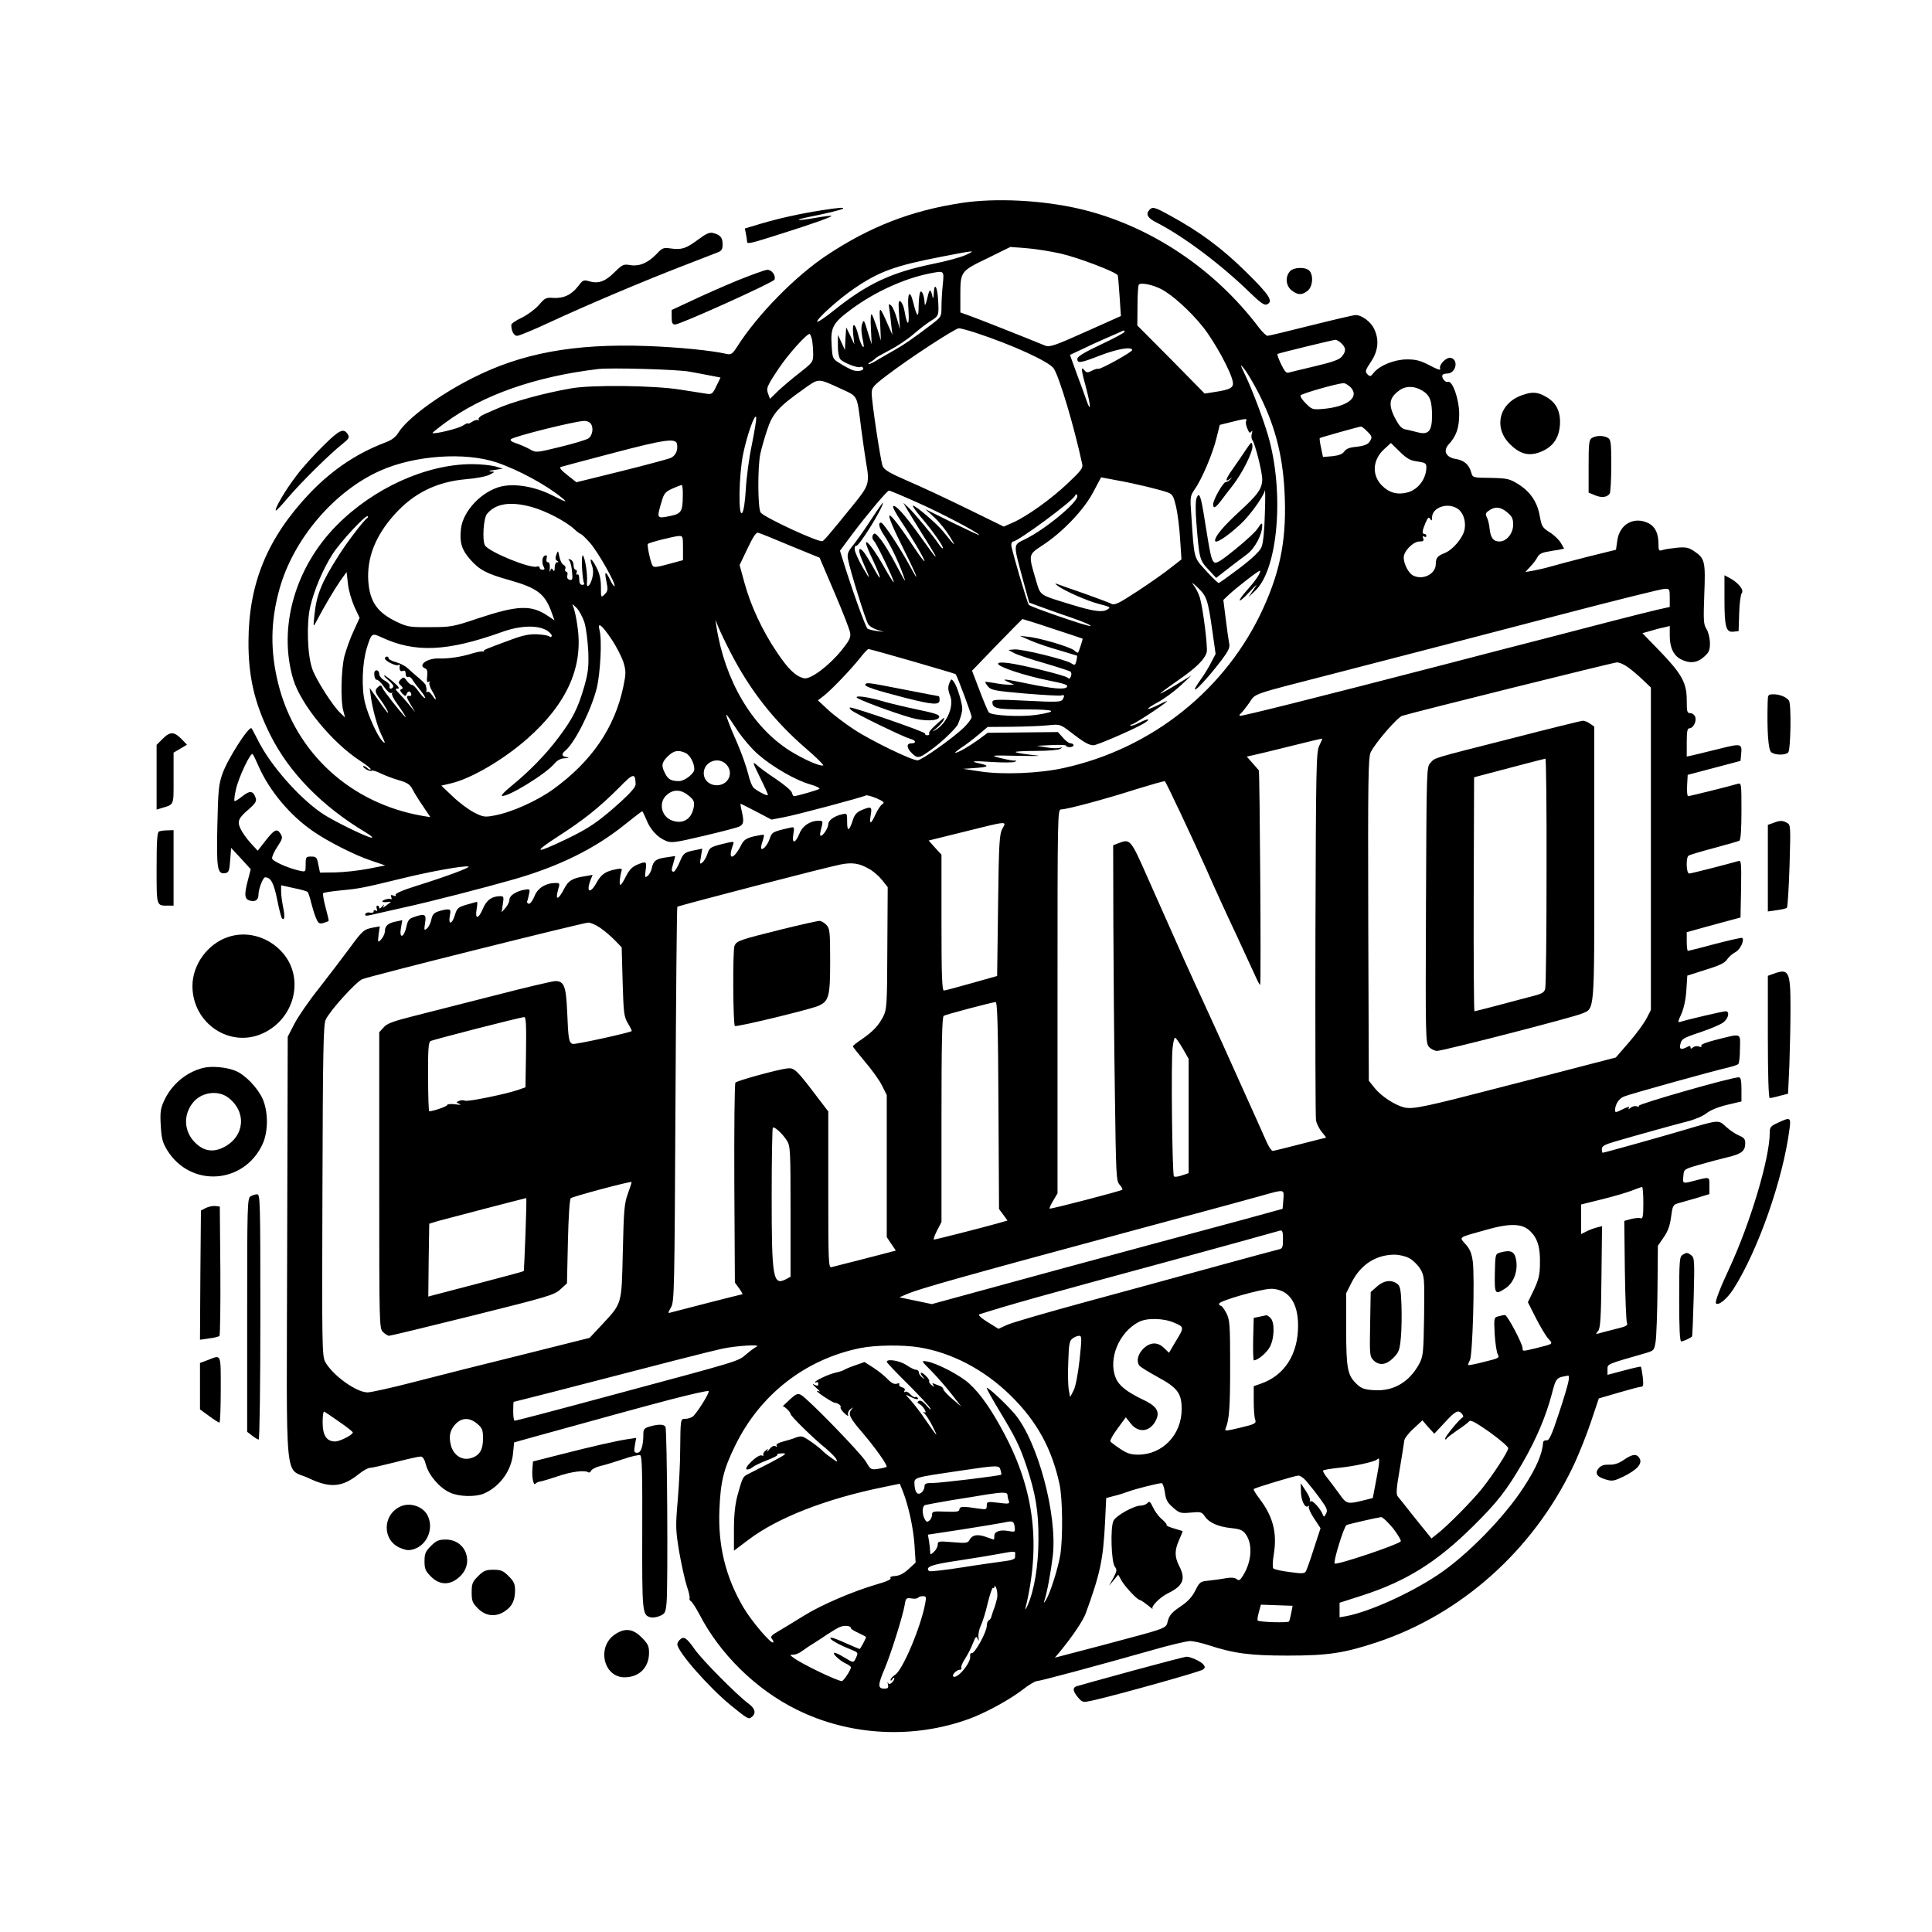 <?xml version="1.0" standalone="no"?>
<!DOCTYPE svg PUBLIC "-//W3C//DTD SVG 20010904//EN"
 "http://www.w3.org/TR/2001/REC-SVG-20010904/DTD/svg10.dtd">
<svg version="1.0" xmlns="http://www.w3.org/2000/svg"
 width="1024pt" height="1024pt" viewBox="0 0 1024 1024"
 preserveAspectRatio="xMidYMid meet">
<g transform="translate(0,1024) scale(0.1,-0.1)"
fill="#000000" stroke="none">
<path d="M5095 9164 c-265 -40 -483 -125 -710 -275 -168 -111 -368 -314 -479
-488 -24 -37 -31 -42 -54 -37 -83 19 -260 36 -422 42 -389 14 -668 -38 -930
-172 -177 -90 -343 -213 -389 -288 -14 -23 -36 -39 -68 -51 -151 -57 -281
-144 -401 -269 -224 -236 -324 -477 -325 -786 -1 -186 32 -328 115 -494 100
-201 275 -380 508 -519 25 -15 38 -27 30 -27 -22 0 -212 93 -266 131 -121 83
-272 255 -336 384 -17 33 -32 62 -35 65 -13 14 -127 -163 -154 -241 -20 -56
-23 -89 -27 -275 -5 -228 0 -258 41 -252 19 3 23 11 27 69 l5 65 52 -56 52
-57 -14 -54 c-22 -82 -20 -106 12 -113 27 -7 43 5 43 33 0 29 24 91 35 91 30
0 46 -29 64 -118 10 -51 22 -96 25 -99 14 -15 17 9 7 57 -6 28 -11 66 -11 84
l0 34 67 -15 c37 -7 71 -17 74 -21 3 -4 12 -29 18 -56 7 -27 18 -64 26 -82 12
-28 17 -32 39 -26 14 4 27 9 28 12 1 3 -7 35 -17 73 -10 37 -15 70 -12 73 4 4
46 10 95 15 95 9 113 12 326 64 146 36 330 69 349 62 13 -4 -121 -54 -275
-102 -74 -23 -115 -41 -111 -48 4 -7 0 -8 -11 -4 -14 6 -17 3 -12 -8 3 -9 2
-14 -3 -10 -5 3 -20 1 -33 -4 -23 -10 -10 -16 22 -11 8 1 13 0 10 -2 -45 -34
-44 -34 -36 -18 4 8 0 6 -8 -4 -9 -11 -16 -14 -16 -8 0 7 -4 12 -10 12 -5 0
-6 -7 -3 -17 4 -11 3 -14 -5 -9 -7 4 -12 2 -12 -5 0 -6 -8 -9 -19 -6 -11 3
-22 -1 -25 -8 -3 -10 4 -10 32 -4 20 5 98 22 172 39 146 32 425 104 586 150
236 68 425 161 581 286 51 41 94 74 97 74 2 0 11 -19 21 -42 20 -53 59 -96
103 -114 30 -13 46 -11 203 26 93 22 179 44 189 50 22 12 24 26 11 83 -5 20
-7 37 -6 37 2 0 40 -19 84 -42 l80 -42 63 12 c67 12 422 107 437 116 5 3 30
-4 57 -15 38 -17 44 -23 31 -31 -9 -5 -25 -29 -36 -53 -25 -56 -35 -58 -26 -5
8 45 3 48 -49 26 -25 -11 -37 -24 -46 -53 -19 -59 -30 -63 -30 -10 0 47 0 47
-27 41 -41 -9 -73 -32 -73 -52 0 -20 -27 -62 -40 -62 -5 0 -4 14 1 32 12 45
12 48 -11 48 -46 0 -87 -27 -103 -69 -22 -53 -41 -55 -32 -2 6 38 5 39 -17 34
-93 -21 -96 -23 -108 -57 -11 -34 -36 -63 -45 -54 -3 3 0 19 6 37 6 18 10 34
7 36 -2 2 -26 -2 -53 -8 -40 -10 -53 -19 -66 -45 -43 -84 -75 -83 -43 3 5 13
2 15 -22 10 -99 -23 -102 -25 -114 -59 -6 -19 -18 -40 -27 -47 -14 -12 -15 -9
-8 30 l7 43 -33 -7 c-62 -12 -66 -15 -87 -65 -12 -28 -26 -50 -31 -50 -13 0
-14 6 -1 49 l9 34 -46 -7 c-55 -7 -70 -18 -78 -56 -3 -16 -13 -35 -22 -42 -15
-12 -16 -9 -11 30 7 47 3 49 -47 28 -25 -11 -41 -28 -57 -60 -12 -25 -25 -46
-30 -46 -7 0 -3 44 7 77 3 9 -5 11 -28 6 -56 -10 -81 -27 -105 -71 -34 -62
-57 -52 -32 14 l11 27 -40 -7 c-67 -10 -89 -24 -110 -65 -33 -64 -50 -66 -32
-3 9 30 8 32 -15 32 -51 0 -95 -27 -111 -70 -9 -22 -22 -40 -29 -40 -7 0 -12
6 -10 13 3 6 7 24 10 39 6 26 5 27 -26 22 -45 -9 -78 -31 -78 -53 0 -10 -9
-29 -20 -42 l-21 -24 6 43 c6 38 5 42 -13 42 -45 0 -73 -20 -92 -65 -24 -57
-43 -60 -34 -5 4 22 5 40 2 40 -2 0 -27 -7 -55 -15 -45 -13 -51 -19 -62 -55
-15 -50 -36 -54 -27 -5 6 30 4 35 -12 35 -10 0 -33 -5 -50 -11 -23 -8 -31 -18
-36 -44 -4 -18 -14 -39 -23 -46 -15 -13 -16 -10 -10 29 8 47 -1 52 -60 31 -25
-8 -32 -18 -39 -51 -13 -59 -39 -65 -29 -8 l7 43 -32 -7 c-43 -8 -60 -23 -60
-52 0 -19 -23 -54 -35 -54 -2 0 -1 18 2 40 l6 40 -34 -6 c-51 -10 -56 -14
-128 -112 -36 -49 -109 -144 -161 -211 -53 -66 -111 -151 -130 -188 l-35 -68
-3 -1126 c-3 -1300 -17 -1151 115 -1214 114 -54 178 -48 267 24 21 17 47 31
57 31 10 0 70 14 134 30 64 17 124 30 134 30 12 0 21 -14 29 -45 15 -55 73
-122 127 -146 47 -22 133 -24 178 -6 85 36 147 121 156 212 l6 60 100 28 c416
115 554 153 728 199 108 28 200 49 203 45 7 -7 -62 -117 -84 -135 -9 -6 -26
-12 -39 -12 -27 0 -26 2 -28 -170 0 -63 -6 -182 -13 -263 -12 -139 -11 -157 8
-273 12 -68 30 -149 40 -180 11 -31 17 -60 15 -65 -3 -4 0 -11 7 -16 7 -4 28
-37 47 -73 108 -208 299 -395 511 -500 282 -141 622 -159 920 -49 86 32 209
99 277 151 34 27 70 48 79 48 17 0 325 83 604 162 96 28 190 50 208 50 18 0
61 -10 95 -21 137 -45 223 -56 422 -56 215 0 299 13 474 71 445 148 824 486
1035 924 30 61 73 169 97 240 l43 128 106 31 c58 17 111 31 119 31 11 0 12 11
8 51 -4 29 -8 53 -10 55 -2 2 -42 -7 -90 -20 l-87 -23 0 28 c0 30 -7 27 191
84 56 16 56 16 64 63 4 26 9 151 10 278 l2 231 31 45 c23 33 33 63 39 108 7
56 11 64 33 71 14 4 58 17 98 28 l72 22 0 44 c0 50 6 49 -90 24 -51 -13 -52
-12 -48 27 3 37 3 37 83 60 44 13 112 31 150 40 76 18 95 33 95 75 0 21 -7 30
-32 40 -18 7 -49 28 -69 46 -43 39 -32 40 -239 -21 -129 -38 -408 -116 -416
-116 -2 0 -4 9 -4 20 0 15 14 23 68 39 134 39 318 90 385 107 37 9 82 28 101
43 20 16 63 34 110 45 l76 18 0 64 c0 47 -4 64 -14 64 -40 0 -536 -142 -530
-151 3 -5 -2 -6 -11 -3 -8 4 -23 0 -32 -7 -13 -11 -15 -11 -9 -1 5 8 -8 5 -33
-7 -33 -17 -41 -19 -41 -7 0 32 20 63 47 74 30 13 478 137 553 154 25 6 49 14
53 18 5 4 9 41 9 81 2 86 11 82 -122 49 -56 -14 -87 -26 -83 -33 4 -7 0 -8
-12 -4 -9 4 -24 2 -31 -4 -11 -9 -14 -9 -14 0 0 8 -5 9 -19 1 -29 -15 -40 -12
-36 10 7 34 12 37 110 70 51 17 105 40 119 51 28 22 35 59 12 59 -14 0 -198
-43 -236 -55 -19 -6 -19 -4 2 42 13 30 23 77 26 125 l5 77 97 31 c73 22 102
36 114 55 9 13 29 31 45 39 25 14 48 62 35 75 -2 2 -67 -12 -143 -32 -77 -21
-142 -37 -145 -37 -3 0 -6 22 -6 50 l0 49 43 12 c23 7 87 24 142 39 l100 27 3
152 c2 142 1 152 -15 147 -62 -18 -250 -66 -260 -66 -16 0 -18 86 -3 95 6 4
66 22 134 40 68 18 129 36 135 39 7 5 11 59 11 157 0 149 0 150 -22 144 -31
-10 -252 -65 -261 -65 -4 0 -7 26 -5 57 l3 56 140 37 140 37 3 32 c6 61 4 62
-120 31 -62 -15 -125 -31 -140 -34 l-28 -6 0 75 c0 59 3 75 15 75 19 0 38 36
30 60 -4 11 -15 20 -26 20 -17 0 -19 7 -19 69 0 92 -27 140 -143 260 l-92 95
40 11 c22 7 55 16 73 19 l32 8 0 -52 c0 -62 20 -105 60 -125 45 -23 85 -19
121 13 28 25 32 35 32 76 -1 26 -9 58 -19 73 -15 24 -16 45 -11 182 7 175 3
191 -53 229 -30 20 -44 23 -90 19 -30 -3 -65 -8 -77 -12 -21 -7 -23 -4 -23 33
0 54 -17 90 -51 108 -77 39 -155 -3 -167 -91 l-7 -49 -150 -37 c-83 -21 -172
-45 -200 -53 -27 -8 -68 -17 -90 -21 l-40 -7 26 29 c15 15 32 38 38 50 7 15
24 24 49 28 20 4 49 9 65 11 l27 6 -17 30 c-10 17 -37 43 -60 57 -38 24 -42
31 -52 86 -13 75 -51 130 -116 170 -44 27 -56 30 -144 32 -95 1 -95 1 -103 28
-11 41 -37 65 -81 72 -52 8 -70 42 -40 76 42 45 57 89 57 162 0 79 -36 180
-60 171 -15 -6 -38 27 -27 38 3 3 14 6 23 6 46 0 63 72 20 83 -23 6 -65 -36
-57 -57 4 -11 -13 -5 -55 17 -50 26 -73 32 -122 32 -67 -1 -144 -32 -176 -72
-15 -20 -19 -20 -32 -7 -14 14 -12 21 18 66 39 58 45 117 17 175 -17 37 -65
73 -98 73 -10 0 -117 -25 -237 -55 -119 -30 -223 -55 -230 -55 -7 0 -27 20
-45 43 -236 313 -577 540 -943 628 -201 48 -452 61 -635 33z m527 -268 c92
-21 292 -97 302 -115 2 -3 6 -53 10 -111 l7 -105 -188 -84 c-162 -73 -190 -82
-213 -73 -117 48 -355 142 -397 157 l-53 19 0 87 c0 130 0 131 143 200 l122
60 80 -6 c44 -3 128 -16 187 -29z m-502 -7 c-25 -12 -106 -34 -181 -49 -214
-44 -342 -104 -515 -242 -47 -38 -89 -67 -92 -63 -10 9 116 123 197 177 132
90 216 120 464 168 175 34 183 35 127 9z m-123 -156 c-4 -38 -7 -91 -7 -120 0
-52 -1 -53 -56 -95 -93 -71 -147 -108 -194 -134 -25 -14 -63 -36 -85 -49 -22
-14 -44 -25 -50 -25 -5 1 -1 6 10 12 11 6 22 15 25 19 3 4 37 23 75 43 39 20
96 58 127 85 31 27 72 58 91 70 43 26 44 29 39 114 -4 71 -21 93 -23 30 -1
-21 -3 -29 -6 -18 -10 48 -17 47 -28 -5 -7 -31 -13 -44 -14 -30 -2 40 -13 70
-22 64 -5 -3 -9 -35 -10 -72 0 -71 -8 -67 -29 16 -18 72 -32 50 -25 -40 6 -86
-6 -93 -20 -11 -3 23 -13 47 -21 54 -12 10 -13 0 -9 -67 l5 -79 -16 55 c-8 30
-22 62 -30 70 -14 13 -15 11 -10 -20 3 -19 7 -57 10 -85 l6 -50 -20 45 c-50
114 -51 114 -45 15 l4 -90 -20 65 c-12 36 -24 69 -29 74 -5 4 -7 -29 -4 -75
l4 -84 -16 50 c-25 83 -25 83 -34 60 -7 -19 -6 -46 6 -103 9 -46 -14 -11 -26
38 -17 71 -35 77 -28 9 l6 -54 -21 45 -22 45 -4 -60 -3 -60 -18 40 -19 40 0
-56 c-1 -30 5 -63 12 -72 13 -18 94 -50 107 -42 5 3 11 1 14 -4 10 -15 -29
-23 -57 -12 -14 6 -44 21 -65 35 -39 24 -40 26 -44 93 -7 98 5 121 107 196
122 90 276 160 409 187 82 16 80 18 73 -57z m1155 -24 c61 -31 155 -116 224
-202 64 -81 148 -236 158 -290 6 -32 -12 -42 -98 -55 l-51 -8 -178 181 -179
180 1 103 c0 57 3 108 7 113 8 13 70 1 116 -22z m-980 -233 c195 -64 389 -153
413 -189 30 -46 107 -303 151 -507 5 -20 -7 -36 -75 -100 -88 -84 -218 -177
-293 -210 l-48 -21 -192 94 c-106 52 -249 119 -317 148 -97 42 -125 59 -133
79 -11 29 -58 339 -58 387 0 28 9 39 80 93 119 91 363 250 382 250 10 0 50
-11 90 -24z m788 5 c0 -4 -56 -35 -125 -67 -89 -42 -125 -64 -125 -76 0 -25
16 -23 121 18 91 35 167 48 170 29 1 -10 -171 -106 -181 -100 -4 2 -18 -2 -33
-10 -22 -11 -28 -11 -38 1 -21 26 -20 9 7 -90 27 -102 27 -139 1 -64 -8 24
-31 87 -51 140 l-35 97 62 29 c34 17 87 41 117 54 30 13 66 29 80 35 32 15 30
14 30 4z m-1656 -42 c3 -17 6 -51 6 -75 0 -42 -2 -45 -72 -100 -40 -31 -92
-75 -115 -97 l-42 -41 -9 25 c-12 31 -9 39 54 134 48 73 148 185 165 185 3 0
9 -14 13 -31z m2806 -19 c25 -25 25 -41 2 -70 -13 -16 -49 -29 -142 -51 -69
-16 -132 -32 -141 -34 -11 -4 -22 9 -39 45 -13 27 -22 52 -19 54 5 4 288 73
307 75 6 0 21 -8 32 -19z m-447 -249 c91 -173 134 -333 145 -531 13 -241 -17
-412 -110 -618 -195 -433 -590 -750 -1062 -853 -126 -28 -322 -36 -439 -18
l-92 14 70 5 c68 5 71 12 11 25 -50 11 -24 13 77 6 53 -3 105 -3 115 1 13 5
12 7 -8 7 -14 1 -47 8 -75 15 -47 13 -41 13 100 10 122 -2 135 -1 72 5 -43 5
-81 11 -84 15 -4 3 45 6 108 6 63 0 121 5 129 11 12 8 11 9 -5 5 -11 -3 -42
-2 -70 3 l-50 8 78 4 c42 2 77 1 77 -3 0 -5 9 -8 20 -8 11 0 20 5 20 10 0 6
-7 10 -15 10 -8 0 -27 13 -41 30 l-27 30 -186 -2 -186 -2 -50 -37 c-50 -36
-107 -69 -122 -69 -4 0 10 12 32 27 22 14 63 45 90 68 l50 42 130 1 c72 1 158
4 192 8 61 6 62 6 120 -38 68 -53 95 -68 119 -68 19 0 208 82 262 113 46 27
32 33 -18 7 -23 -12 -45 -19 -48 -16 -3 3 0 6 6 6 11 0 167 102 187 122 6 6
-14 -2 -43 -17 -73 -36 -77 -26 -5 13 32 17 85 56 118 86 l60 56 -82 -50 c-46
-28 -83 -48 -83 -46 0 3 42 34 94 70 98 68 142 112 152 150 6 25 -19 227 -36
287 -6 20 -20 50 -32 65 -16 21 -10 18 21 -11 47 -45 53 -63 77 -230 l17 -121
-23 -44 c-12 -25 -38 -67 -57 -93 -80 -114 16 -22 112 105 36 48 45 67 40 87
-3 14 -11 72 -18 128 l-13 103 25 24 c42 40 165 135 169 131 7 -7 -21 -50 -65
-99 -61 -68 -54 -82 8 -15 44 47 47 49 23 14 l-27 -40 36 34 c122 115 155 525
68 823 -27 92 -86 248 -122 322 -27 56 -27 59 -5 32 13 -16 44 -67 69 -115z
m-3008 99 c33 -6 83 -15 112 -21 l52 -10 -22 -45 c-20 -42 -24 -45 -52 -41
-16 3 -79 12 -140 22 -137 22 -465 26 -575 7 -146 -25 -318 -72 -405 -112 -11
-5 -37 -16 -57 -25 -23 -10 -35 -22 -31 -29 3 -6 2 -8 -2 -3 -5 4 -19 0 -32
-8 -13 -9 -23 -13 -23 -9 0 3 -12 -2 -27 -12 -25 -16 -153 -47 -161 -39 -1 1
28 25 66 53 199 148 478 246 812 286 65 8 425 -2 485 -14z m801 -90 c94 -44
85 -27 109 -215 9 -66 20 -144 25 -174 20 -112 17 -123 -65 -224 -129 -159
-157 -192 -166 -195 -20 -8 -305 124 -327 151 -16 19 -17 244 -2 312 6 28 22
84 36 126 28 86 59 122 188 213 88 63 77 63 202 6z m2703 7 c48 -52 -16 -102
-143 -114 -59 -5 -62 -4 -94 28 -18 17 -31 37 -29 43 3 9 190 63 228 65 8 1
25 -10 38 -22z m379 -17 c41 -25 52 -54 52 -134 0 -81 -19 -103 -77 -87 -21 5
-50 13 -64 15 -20 4 -34 20 -53 56 -40 76 -34 113 24 153 33 23 78 21 118 -3z
m-3553 -287 c-15 -70 -29 -176 -32 -236 -4 -65 -11 -114 -19 -125 -22 -28 -18
202 5 313 21 101 63 219 69 193 2 -9 -9 -74 -23 -145z m2620 126 c-4 -5 -1
-24 6 -40 9 -23 14 -27 21 -17 6 9 7 5 3 -10 -4 -13 -2 -28 3 -35 14 -18 52
-168 52 -206 0 -51 -22 -82 -125 -176 -82 -76 -125 -127 -125 -150 0 -20 59
17 133 85 49 44 123 147 131 180 2 14 3 -41 0 -121 -2 -91 -9 -159 -18 -179
-8 -21 -48 -59 -116 -111 -57 -43 -107 -79 -111 -79 -4 0 -34 29 -67 65 -66
73 -62 56 -78 297 -7 95 -6 99 19 136 37 52 96 191 115 272 l17 68 60 15 c75
19 88 20 80 6z m-3477 -11 c20 -20 14 -66 -10 -82 -13 -8 -80 -28 -150 -45
-127 -31 -127 -31 -160 -12 -18 10 -50 24 -71 31 -25 8 -35 16 -29 22 15 15
335 95 388 97 11 1 25 -4 32 -11z m4117 -43 c29 -28 30 -34 12 -59 -9 -12 -31
-20 -66 -24 -37 -3 -56 -10 -66 -25 -10 -14 -29 -21 -63 -25 l-50 -4 -10 48
c-6 27 -9 50 -7 52 3 3 205 60 218 61 4 1 19 -10 32 -24z m-3657 -68 c7 -34
-8 -64 -35 -75 -16 -6 -134 -38 -263 -70 l-235 -58 -48 38 c-31 24 -44 40 -35
43 7 2 132 36 278 74 273 72 332 80 338 48z m3925 -93 c41 -6 47 -10 47 -30 0
-61 -43 -119 -100 -134 -53 -14 -97 -2 -135 36 -55 55 -51 136 11 193 l36 33
47 -46 c38 -37 55 -47 94 -52z m-4881 -5 c116 -39 268 -122 348 -189 30 -25
25 -24 -62 19 -87 42 -187 59 -260 43 -103 -24 -205 -130 -215 -226 -8 -70 4
-110 48 -160 50 -57 88 -77 210 -111 148 -42 188 -73 223 -172 l15 -41 -36 24
c-87 59 -159 56 -365 -12 -136 -46 -148 -48 -258 -48 -106 -1 -120 1 -175 27
-104 49 -145 106 -153 217 -8 123 37 239 138 352 102 114 223 174 379 188 53
4 110 15 126 24 30 16 30 16 5 17 -14 1 -5 5 20 8 l45 7 -40 12 c-22 6 -78 12
-125 12 -242 -1 -520 -127 -715 -324 -222 -224 -312 -543 -231 -816 40 -133
205 -335 354 -432 34 -22 60 -43 57 -46 -3 -3 -11 0 -17 6 -7 7 -17 12 -22 12
-6 0 0 -7 12 -16 12 -8 26 -12 32 -9 5 3 26 -3 47 -14 21 -10 64 -27 96 -36
46 -13 60 -23 73 -48 9 -18 34 -58 56 -90 l39 -58 -38 6 c-382 65 -676 332
-768 700 -43 173 -42 330 6 502 73 265 291 521 536 629 182 81 448 99 615 43z
m3289 -95 c101 -18 234 -51 271 -65 23 -9 29 -21 42 -77 8 -37 18 -114 21
-172 l7 -105 -59 -46 c-32 -26 -111 -81 -175 -123 -101 -66 -120 -75 -138 -66
-11 6 -76 30 -143 54 -67 23 -131 46 -142 50 -16 6 -15 3 4 -11 36 -26 158
-80 216 -94 61 -16 63 -18 45 -29 -26 -17 -73 -11 -190 25 -176 54 -164 46
-189 129 -41 139 -42 135 35 186 106 69 222 191 269 283 22 42 41 77 41 77 1
0 39 -7 85 -16z m-2302 -81 c-1 -86 -7 -96 -72 -109 -66 -13 -67 -12 -41 75
13 46 20 54 57 71 23 10 45 19 50 19 4 1 7 -25 6 -56z m1238 -34 c127 -56 333
-164 333 -175 0 -2 -64 28 -142 66 l-143 71 47 -43 c26 -24 63 -70 83 -103 35
-58 31 -55 -36 28 -34 42 -145 137 -160 137 -5 0 14 -28 44 -63 63 -74 121
-157 114 -163 -2 -3 -12 8 -22 23 -28 42 -130 165 -160 193 l-27 25 18 -32
c11 -18 46 -76 80 -130 73 -117 76 -123 71 -123 -2 0 -38 49 -80 108 -80 112
-132 170 -143 159 -4 -4 14 -38 40 -77 59 -88 126 -202 126 -214 0 -5 -21 21
-46 59 -163 243 -184 243 -63 1 71 -142 90 -195 30 -83 -52 95 -139 227 -151
227 -18 0 -11 -28 19 -72 29 -44 71 -130 97 -202 20 -54 14 -45 -40 57 -25 48
-60 105 -78 128 -27 33 -33 37 -41 24 -6 -11 -4 -22 6 -33 17 -19 109 -213
104 -218 -2 -2 -24 33 -50 79 -50 89 -96 150 -97 129 0 -8 15 -46 34 -85 50
-107 53 -133 6 -47 -23 41 -48 81 -56 89 -27 28 -27 1 1 -61 41 -95 41 -100
-4 -23 -22 39 -41 81 -41 94 0 13 3 21 7 18 11 -12 143 200 143 229 0 3 -28
-36 -61 -87 -34 -52 -77 -113 -96 -137 -30 -37 -34 -48 -28 -78 10 -56 92
-319 106 -341 6 -11 28 -25 48 -31 l36 -11 -40 5 c-22 3 -43 9 -47 12 -12 12
-81 204 -128 355 l-18 58 66 89 c81 107 184 230 194 230 4 0 69 -27 145 -61z
m853 31 c0 -35 -171 -176 -275 -227 -66 -33 -66 -19 -14 -213 l34 -124 60 -22
c33 -12 110 -40 170 -60 61 -21 103 -40 94 -42 -15 -3 -314 100 -326 112 -8 8
-93 297 -93 317 0 10 4 19 10 19 25 0 316 214 328 243 5 10 12 9 12 -3z
m-2889 -58 c72 -20 179 -76 222 -116 15 -14 31 -26 35 -26 3 0 25 -20 47 -45
41 -44 142 -222 132 -232 -3 -2 -13 12 -22 31 -25 53 -33 51 -21 -5 9 -44 8
-52 -9 -69 -20 -19 -20 -19 -20 39 0 41 -7 71 -24 104 -26 51 -40 56 -23 8 7
-20 7 -42 1 -65 -12 -45 -32 -58 -28 -20 4 41 -11 133 -22 140 -10 6 -3 -131
7 -147 3 -5 -2 -9 -10 -9 -11 0 -16 10 -16 31 0 17 -4 28 -10 24 -6 -3 -7 1
-4 9 3 9 1 16 -5 16 -6 0 -11 11 -11 24 0 13 -7 27 -16 30 -13 5 -14 3 -6 -6
6 -7 12 -34 14 -59 4 -40 2 -46 -13 -42 -11 3 -15 11 -12 24 3 10 0 19 -6 19
-5 0 -8 7 -5 15 4 8 -1 17 -9 21 -8 3 -18 22 -22 42 -7 35 -8 36 -16 13 -7
-17 -6 -27 3 -33 10 -6 10 -8 1 -8 -7 0 -13 -12 -13 -27 0 -20 -3 -24 -9 -14
-7 11 -10 10 -15 -5 -3 -10 -4 -4 -2 14 1 20 -2 32 -10 32 -7 0 -10 8 -7 20 4
15 1 19 -9 15 -16 -6 -18 -41 -5 -62 5 -8 3 -13 -7 -13 -9 0 -16 5 -16 11 0 6
-6 9 -14 6 -34 -13 -258 79 -276 113 -15 28 -7 145 11 166 46 56 125 68 240
36z m4904 -8 c30 -19 45 -64 38 -108 -7 -44 -61 -109 -105 -127 -39 -15 -48
-26 -48 -58 0 -54 -69 -88 -121 -61 -24 13 -49 61 -49 95 0 34 50 85 84 85 20
0 24 4 19 17 -4 11 -3 14 5 9 7 -4 12 -2 12 3 0 6 -4 11 -10 11 -14 0 -13 15
5 58 13 29 18 34 25 22 8 -12 10 -11 10 7 0 53 82 82 135 47z m264 -20 c25
-21 31 -33 31 -65 0 -47 -35 -89 -73 -89 -32 0 -47 20 -52 69 -2 23 -9 50 -15
60 -8 16 -6 23 12 35 32 23 62 20 97 -10z m-6045 -32 c-16 -10 -106 -128 -147
-193 -95 -149 -120 -212 -131 -324 -6 -59 -6 -60 10 -30 39 75 98 174 128 217
l33 46 7 -61 c3 -34 19 -88 34 -122 l28 -60 -32 -70 c-18 -38 -39 -98 -48
-131 -18 -69 -22 -240 -6 -293 l9 -34 -25 24 c-40 37 -130 178 -149 234 -26
73 -31 242 -11 328 21 90 68 201 118 279 40 64 178 212 187 202 3 -3 1 -8 -5
-12z m2246 -145 l154 -63 79 -185 c43 -101 81 -197 83 -214 4 -24 -5 -41 -45
-91 -68 -84 -166 -157 -200 -149 -45 11 -84 49 -144 139 -76 112 -139 248
-171 366 l-26 95 42 88 c31 65 46 87 57 83 9 -2 86 -33 171 -69z m-570 -12 l0
-64 -37 -10 c-105 -29 -117 -31 -125 -18 -10 16 -30 109 -24 114 7 8 139 41
164 42 21 1 22 -3 22 -64z m5230 -263 l0 -49 -67 -15 c-38 -9 -147 -36 -243
-61 -96 -25 -263 -68 -370 -96 -107 -27 -337 -87 -510 -132 -660 -171 -1085
-278 -1089 -273 -3 3 -1 8 5 12 5 4 25 28 44 55 39 55 -7 39 470 162 495 128
584 151 1170 304 294 77 547 140 563 140 26 1 27 -1 27 -47z m-5752 -133 c9
-30 17 -98 20 -152 3 -84 -1 -113 -22 -188 -33 -113 -60 -168 -138 -271 -65
-87 -154 -178 -250 -256 -32 -26 -53 -48 -48 -50 28 -10 232 115 278 170 16
19 34 28 55 29 24 1 26 3 10 6 -27 5 -29 16 -7 34 50 42 134 207 166 328 20
80 30 262 15 313 -12 46 15 24 66 -53 26 -39 53 -93 62 -121 13 -45 13 -59 -1
-126 -45 -218 -168 -398 -373 -546 -87 -62 -218 -121 -309 -138 -53 -10 -61
-9 -110 16 -29 15 -80 53 -113 85 l-60 57 51 12 c105 24 278 125 404 236 210
185 298 380 267 593 -6 48 -17 96 -23 107 -8 17 -5 16 17 -5 15 -15 34 -51 43
-80z m2481 -31 c86 -28 157 -52 159 -53 2 -2 -19 -67 -24 -74 -2 -2 -12 3 -21
12 -21 18 -181 66 -245 72 l-43 5 57 -25 c32 -14 99 -37 150 -51 51 -15 94
-28 96 -29 2 -2 0 -14 -3 -28 -6 -24 -9 -25 -28 -12 -32 20 -265 77 -301 73
l-31 -3 31 -17 c17 -9 89 -33 160 -53 71 -21 133 -41 138 -45 5 -5 6 -16 2
-25 -5 -13 -9 -15 -19 -6 -16 12 -237 67 -314 77 -35 4 -53 3 -53 -4 0 -16
134 -61 260 -87 99 -20 111 -25 105 -36 -10 -15 -73 -10 -200 16 -135 28 -153
29 -110 10 l30 -14 -30 0 c-16 0 -50 4 -75 9 -25 4 -46 7 -48 6 -1 -2 5 -13
15 -25 16 -19 37 -23 197 -37 98 -8 185 -13 192 -10 16 6 18 -3 5 -23 -8 -12
-38 -13 -190 -5 -161 8 -181 7 -181 -7 0 -34 21 -39 174 -39 160 0 181 -10 59
-29 -81 -12 -238 -4 -252 13 -5 6 -27 58 -49 116 l-40 105 131 136 c73 75 134
137 136 138 2 0 74 -22 160 -51z m-1706 -128 c103 -200 231 -363 402 -510 54
-46 93 -86 88 -87 -18 -6 -109 35 -180 80 -198 127 -341 370 -386 657 l-5 35
16 -40 c9 -22 38 -83 65 -135z m-971 116 c15 -10 25 -23 22 -28 -4 -6 -9 -6
-13 -1 -3 4 -31 9 -61 11 -42 2 -75 -4 -140 -28 -144 -53 -153 -57 -144 -62 5
-3 3 -3 -5 -1 -8 2 -35 -3 -60 -11 -58 -18 -124 -28 -178 -26 -61 1 -111 -37
-69 -53 10 -4 13 -17 10 -42 -3 -26 -1 -34 7 -29 7 4 9 3 5 -4 -3 -6 3 -26 14
-44 25 -41 27 -63 2 -25 -10 15 -22 24 -26 20 -4 -5 -7 -3 -6 2 1 6 1 13 0 18
-1 4 -3 11 -4 16 0 4 -17 21 -36 37 -19 16 -45 39 -58 51 -12 12 -40 27 -62
33 -22 6 -40 15 -40 20 0 6 -4 10 -10 10 -5 0 -10 -4 -10 -10 0 -13 58 -42 71
-35 5 4 9 3 8 -2 -4 -23 2 -35 16 -29 10 4 15 -1 15 -15 0 -12 5 -19 12 -17 7
3 17 -3 23 -13 5 -10 25 -36 43 -58 19 -23 29 -41 24 -41 -5 0 -20 16 -33 35
-13 19 -29 35 -36 35 -6 0 -19 10 -27 22 -15 20 -17 21 -32 7 -14 -15 -14 -18
0 -32 12 -11 13 -17 3 -20 -9 -3 -7 -9 5 -23 16 -16 18 -16 24 -1 3 9 10 14
15 11 11 -6 12 -24 2 -23 -22 4 -21 -5 2 -43 l26 -43 -33 40 c-18 22 -43 50
-55 62 -19 20 -20 23 -5 23 12 0 5 11 -23 35 -22 19 -44 35 -48 35 -5 0 5 -12
22 -26 17 -14 29 -30 25 -35 -8 -14 -24 -11 -19 4 3 6 -8 20 -25 29 -17 9 -30
25 -30 36 0 10 -6 19 -14 19 -10 0 -14 -9 -12 -26 1 -14 7 -25 13 -24 6 1 23
-15 38 -37 16 -22 32 -37 39 -33 6 3 8 3 4 -2 -4 -4 7 -29 26 -54 31 -44 55
-81 44 -71 -26 25 -116 139 -121 154 -6 15 -10 16 -22 6 -20 -17 -19 -28 8
-64 27 -35 55 -86 39 -71 -5 6 -29 37 -51 70 l-42 59 6 -43 c8 -64 34 -160 56
-205 23 -47 23 -52 5 -33 -26 26 -76 137 -92 204 -19 79 -14 209 10 288 25 80
27 81 78 57 178 -83 347 -76 638 28 99 36 194 38 242 6z m1935 -161 c125 -36
228 -67 228 -68 11 -16 85 -216 85 -227 0 -9 -19 -34 -42 -57 -60 -57 -224
-173 -245 -173 -31 0 -246 104 -334 162 -46 30 -109 77 -139 105 l-55 51 30
23 c37 28 143 138 193 201 20 26 40 47 45 48 4 0 110 -29 234 -65z m3792 -32
c20 -14 55 -44 79 -67 l42 -40 0 -854 0 -855 -22 -43 c-12 -24 -53 -81 -92
-126 l-72 -83 -139 -36 c-77 -20 -284 -74 -460 -119 -413 -107 -475 -120 -521
-110 -50 12 -121 58 -158 103 l-31 39 -3 855 c-2 749 0 858 13 886 23 48 141
185 167 193 60 19 1116 282 1137 283 13 1 40 -11 60 -26z m-4720 -335 c28 -42
78 -100 111 -128 76 -66 198 -136 273 -157 32 -9 54 -20 50 -24 -7 -6 -120
-39 -136 -39 -2 0 -7 8 -10 19 -2 10 -40 42 -83 71 -44 29 -90 63 -104 76 -23
21 -21 13 17 -64 24 -48 43 -90 43 -95 0 -8 -43 12 -73 35 -10 7 -24 42 -32
78 -9 36 -35 110 -59 165 -43 97 -64 155 -53 145 3 -3 28 -39 56 -82z m3084
-79 c-17 -32 -18 -102 -21 -994 -1 -528 0 -974 3 -992 3 -18 17 -46 31 -63 14
-16 24 -30 22 -30 -3 0 -65 -16 -139 -35 -74 -19 -138 -35 -144 -35 -5 0 -20
21 -32 48 -11 26 -70 157 -131 292 -60 135 -149 331 -197 435 -85 184 -113
246 -300 668 -94 213 -94 212 -159 187 l-26 -10 1 -422 c1 -233 4 -633 8 -889
6 -441 7 -468 25 -488 11 -12 17 -24 14 -27 -8 -7 -381 -104 -385 -100 -2 2 6
21 19 42 l23 39 0 1017 c0 1011 0 1018 20 1018 30 0 232 54 397 107 82 25 150
45 152 42 9 -9 148 -305 220 -466 41 -94 112 -249 157 -344 44 -96 90 -195
102 -221 12 -27 23 -48 26 -48 6 0 -2 1132 -7 1137 -1 1 -16 18 -33 38 l-31
35 28 6 c16 3 106 25 199 48 94 24 171 42 173 41 1 -1 -6 -17 -15 -36z m-3359
-40 c23 -11 46 -53 46 -86 0 -23 -51 -63 -81 -63 -41 0 -58 9 -74 41 -21 40
-19 57 14 90 32 31 55 36 95 18z m-2264 -69 c58 -132 168 -263 291 -347 78
-54 221 -126 302 -153 l79 -27 -92 -18 c-51 -10 -129 -18 -173 -19 l-81 -1 -9
43 c-7 38 -11 42 -38 42 -27 0 -29 -2 -29 -41 0 -41 0 -41 -32 -34 -60 13
-143 50 -146 65 -1 9 11 37 28 62 27 41 29 49 18 67 -19 32 -33 26 -80 -34
l-42 -54 -38 41 c-21 23 -44 56 -53 75 -19 40 -12 57 46 106 31 27 39 40 35
55 -13 41 -31 44 -71 12 -21 -17 -40 -28 -42 -26 -3 2 0 30 7 60 13 63 79 202
89 189 4 -4 18 -33 31 -63z m2480 8 c40 -43 12 -108 -48 -110 -41 -1 -72 26
-72 64 0 61 78 91 120 46z m-481 -104 c1 -14 -25 -44 -76 -91 -121 -109 -170
-142 -288 -199 -168 -81 -186 -77 -50 11 140 90 221 155 325 259 77 79 87 81
89 20z m281 -61 c28 -23 31 -31 27 -61 -11 -62 -55 -91 -112 -72 -62 20 -78
101 -27 140 34 28 74 25 112 -7z m1663 -175 c-16 -29 -19 -74 -23 -407 l-5
-374 -135 -38 c-74 -21 -141 -39 -147 -39 -10 0 -13 79 -13 360 l0 360 -34 37
-34 38 186 46 c236 59 228 58 205 17z m-709 -212 c22 -11 53 -38 70 -59 l31
-39 -2 -323 c-1 -300 -3 -325 -21 -361 -25 -50 -55 -81 -114 -122 -27 -18 -48
-35 -48 -38 0 -2 29 -39 65 -82 36 -42 77 -99 90 -126 l25 -50 0 -377 0 -376
24 -36 24 -35 -21 -6 c-12 -3 -85 -22 -162 -42 -77 -19 -148 -38 -157 -40 -17
-5 -18 19 -18 410 l0 415 -52 68 c-118 156 -128 165 -167 160 -50 -6 -262 -64
-273 -75 -5 -5 -7 -245 -6 -534 l3 -526 23 -31 c12 -17 20 -31 16 -31 -5 0
-337 -85 -377 -96 -18 -6 -18 -5 0 28 17 31 18 91 23 1075 3 573 7 1044 10
1047 7 6 795 211 865 224 61 12 98 7 149 -22z m-1421 -315 c23 -16 58 -46 77
-66 l35 -36 5 -182 c5 -167 7 -185 28 -221 13 -21 22 -40 20 -41 -12 -9 -302
-73 -313 -68 -20 7 -23 25 -29 172 -6 134 -16 161 -63 161 -14 0 -158 -34
-321 -76 -164 -42 -358 -91 -432 -110 -107 -27 -140 -39 -157 -60 l-23 -25 0
-785 c0 -771 0 -784 20 -804 11 -11 26 -20 32 -20 7 0 206 48 443 107 401 100
432 109 465 139 l35 32 5 221 c3 132 9 224 15 230 9 9 316 91 322 86 2 -1 -7
-28 -19 -61 -19 -52 -22 -87 -27 -309 -7 -287 -2 -269 -117 -393 l-59 -63
-355 -89 c-195 -48 -453 -113 -572 -144 -119 -31 -232 -56 -250 -56 -60 0
-187 92 -225 163 -16 30 -17 98 -14 907 2 732 5 880 17 905 22 48 161 201 194
215 41 17 1169 299 1198 300 13 0 42 -13 65 -29z m2109 -940 l3 -549 23 -31
22 -30 -52 -15 c-78 -22 -329 -86 -338 -86 -4 0 3 21 16 47 l24 46 0 543 c0
401 3 545 12 550 11 7 253 71 275 73 9 1 13 -128 15 -548z m-2504 282 l-3
-186 -40 -14 c-64 -22 -264 -63 -280 -57 -8 4 -23 3 -32 -1 -17 -7 -16 -8 2
-16 13 -5 5 -6 -22 -2 -24 3 -43 1 -43 -4 0 -7 -74 -33 -95 -33 -3 0 -6 82 -6
182 -1 143 2 185 13 190 14 8 474 126 496 127 10 1 12 -40 10 -186z m3480 21
l32 -56 0 -303 0 -303 -36 -12 c-19 -7 -38 -9 -42 -5 -9 9 -16 614 -7 681 3
30 9 54 13 54 4 0 22 -25 40 -56z m-2097 -490 c18 -29 19 -53 19 -376 l0 -345
-24 -13 c-69 -36 -76 5 -76 437 0 198 3 362 6 366 8 8 52 -32 75 -69z m4539
-330 c0 -70 -3 -85 -14 -81 -8 3 -31 1 -51 -4 l-36 -10 3 -262 c2 -144 7 -269
11 -278 7 -14 -3 -19 -60 -33 -37 -9 -77 -20 -88 -23 -18 -5 -19 -4 -5 12 12
15 16 67 18 287 l3 269 -28 -7 c-15 -4 -40 -13 -55 -21 l-28 -14 0 79 0 78
113 28 c61 15 132 36 157 46 25 10 48 18 53 19 4 1 7 -38 7 -85z m-1908 17
l-4 -48 -211 -58 c-682 -183 -1409 -381 -1520 -412 l-128 -35 -86 18 -86 18
44 19 c65 27 283 89 1154 324 553 149 645 174 730 198 115 32 111 33 107 -24z
m-4017 -183 c-4 -106 -8 -194 -9 -195 -1 -2 -106 -30 -232 -63 -126 -33 -239
-63 -252 -66 l-22 -6 2 193 3 193 45 14 c39 11 458 120 469 122 2 0 0 -87 -4
-192z m5325 17 c39 -38 54 -85 52 -172 0 -59 -7 -85 -32 -139 l-32 -66 43 -85
c24 -46 53 -96 66 -109 25 -28 28 -26 -63 -49 -75 -18 -74 -18 -74 -1 0 24
-81 176 -93 176 -7 0 -23 -3 -36 -7 -23 -6 -23 -8 -19 -93 3 -47 10 -96 16
-107 11 -20 7 -22 -71 -41 -45 -12 -83 -19 -85 -17 -2 2 2 13 9 26 14 27 26
434 15 523 -6 43 -15 66 -38 91 -35 40 -43 34 103 75 132 38 196 36 239 -5z
m-1310 -44 c0 -42 -3 -49 -22 -53 -13 -3 -162 -43 -333 -90 -170 -47 -479
-131 -685 -187 -206 -56 -396 -111 -422 -123 l-46 -21 -58 36 c-35 22 -52 38
-43 41 168 53 317 95 989 277 256 70 583 160 595 164 22 8 25 3 25 -44z m670
-100 c19 -10 45 -36 58 -57 22 -38 22 -46 20 -249 -3 -196 -5 -213 -25 -252
-53 -99 -139 -149 -243 -141 -49 3 -65 9 -90 33 -48 46 -55 81 -55 291 l0 190
30 59 c48 93 127 144 225 145 26 0 60 -8 80 -19z m-662 -181 c47 -29 72 -89
72 -177 0 -151 -72 -264 -198 -307 l-37 -13 0 -79 c0 -43 3 -88 8 -99 6 -19 0
-23 -79 -42 -76 -18 -84 -19 -78 -4 19 47 24 107 24 329 0 224 -2 246 -20 282
-11 22 -25 40 -31 40 -6 0 -9 5 -7 11 5 16 221 77 273 78 24 1 53 -7 73 -19z
m-584 -161 c54 -23 54 -23 3 -106 l-31 -53 -26 25 c-35 34 -74 32 -111 -4 -28
-29 -37 -64 -21 -88 4 -7 48 -34 97 -61 107 -58 128 -87 128 -171 0 -135 -101
-240 -229 -241 -40 0 -60 6 -97 31 -26 17 -49 35 -52 39 -3 5 14 36 38 68 l44
60 27 -34 c43 -54 108 -42 136 26 17 42 -3 70 -77 104 -79 38 -123 72 -139
112 -42 100 16 242 121 297 43 23 133 21 189 -4z m-502 -196 c-9 -78 -21 -142
-32 -163 l-18 -35 -7 37 c-4 21 -6 88 -3 149 3 95 6 113 23 125 10 8 26 14 35
14 14 0 14 -12 2 -127z m-1713 69 c-8 -4 -33 -22 -55 -41 -44 -37 -24 -31
-694 -211 -337 -91 -521 -139 -532 -140 -5 0 -8 23 -8 50 0 28 1 50 3 50 2 0
91 23 198 50 605 157 832 215 904 231 77 17 217 25 184 11z m861 -3 c172 -27
346 -118 485 -254 140 -137 220 -282 261 -473 16 -78 18 -279 4 -372 -12 -72
-53 -202 -76 -240 -11 -17 -13 -19 -9 -5 15 44 35 155 45 239 25 217 -80 607
-202 752 -47 55 -148 149 -148 137 0 -6 30 -59 66 -119 87 -144 107 -185 143
-290 50 -150 66 -244 65 -394 0 -139 -23 -273 -58 -350 -9 -19 -13 -26 -11
-14 82 335 47 624 -110 921 -68 129 -127 214 -187 269 -47 44 -172 109 -225
118 -32 5 -32 5 25 -52 31 -32 79 -87 107 -123 l50 -64 -47 40 c-26 22 -47 45
-48 51 0 7 -8 14 -17 18 -10 3 -24 9 -32 12 -10 5 -11 3 -5 -7 7 -12 5 -12 -9
0 -9 7 -15 17 -12 21 2 4 -7 18 -20 30 -25 24 -35 16 -12 -10 10 -12 9 -12 -5
-1 -10 7 -18 20 -18 27 0 8 -7 14 -15 14 -8 0 -31 11 -51 25 -34 23 -104 35
-104 17 0 -4 50 -57 111 -117 61 -61 115 -119 120 -130 6 -11 -3 -5 -19 14
-19 22 -33 31 -42 26 -10 -6 -9 -10 4 -17 20 -11 45 -54 24 -43 -8 4 -7 1 2
-7 8 -7 28 -38 43 -68 33 -65 27 -59 -38 35 -26 39 -62 85 -79 104 -29 31 -29
33 -6 20 31 -16 52 -20 44 -8 -3 5 -9 7 -13 4 -5 -2 -16 4 -26 15 -10 11 -22
17 -28 13 -6 -4 -7 -1 -3 6 5 8 0 14 -13 18 -11 3 -18 10 -15 15 4 6 -1 8 -13
4 -13 -4 -28 3 -48 24 -16 17 -50 44 -76 61 l-47 30 -48 -17 c-27 -9 -53 -20
-59 -24 -5 -4 -26 -11 -45 -15 -37 -8 -110 -42 -110 -51 0 -3 4 -3 8 0 5 3 9
-1 9 -9 0 -11 -5 -12 -21 -4 -13 7 -10 1 9 -16 17 -14 24 -24 18 -20 -7 3 -13
4 -13 2 0 -7 84 -62 95 -62 16 -1 36 -16 30 -24 -2 -5 7 -19 21 -32 15 -14 23
-17 19 -8 -3 9 2 22 12 30 16 12 17 12 6 -1 -19 -25 -11 -43 56 -121 67 -78
137 -176 130 -184 -3 -2 -23 -7 -44 -10 -39 -6 -41 -4 -65 37 -26 45 -310 337
-345 355 -17 9 -27 5 -60 -26 -22 -20 -38 -36 -37 -35 7 4 42 -30 42 -40 0
-11 117 -126 186 -182 25 -21 50 -46 56 -57 9 -18 7 -18 -23 4 -19 13 -38 28
-44 34 -20 23 -99 79 -113 81 -8 2 -24 -1 -36 -6 -11 -5 -40 -14 -64 -20 -27
-7 -40 -15 -36 -22 5 -7 2 -8 -6 -3 -8 5 -20 -1 -32 -16 -11 -13 -16 -17 -12
-9 7 13 5 13 -9 1 -9 -7 -14 -17 -11 -22 3 -5 -2 -6 -10 -3 -8 3 -30 -10 -53
-32 -25 -24 -33 -39 -25 -42 7 -2 21 3 30 11 9 8 45 25 79 38 34 13 58 26 53
29 -6 3 6 6 25 7 30 1 22 -5 -63 -50 -53 -27 -107 -55 -119 -61 -26 -13 -28
-18 -54 -111 -13 -49 -19 -104 -19 -182 l0 -112 73 55 c155 119 416 221 724
283 l82 17 15 -37 c31 -78 57 -197 63 -288 l6 -93 -38 -35 c-25 -23 -49 -35
-71 -36 -20 -1 -29 -6 -24 -11 6 -6 -21 -19 -72 -33 -127 -37 -295 -109 -388
-167 -47 -29 -107 -66 -133 -81 -39 -22 -45 -30 -36 -41 7 -8 10 -17 7 -19
-10 -11 -116 114 -157 184 -96 163 -136 330 -128 520 6 148 22 213 82 336 132
273 373 461 665 520 80 16 224 18 310 4z m3443 -181 c-3 -18 -26 -96 -52 -173
-37 -112 -50 -140 -63 -139 -10 1 -18 -3 -19 -10 -4 -61 -35 -134 -102 -237
-103 -160 -303 -365 -459 -468 -150 -99 -359 -193 -483 -217 l-35 -6 0 38 0
39 121 39 c232 75 394 176 586 366 129 127 180 193 265 340 71 124 120 239
152 358 24 91 23 90 88 101 4 0 5 -14 1 -31z m-6516 -213 c40 -27 72 -53 73
-57 0 -13 -68 -48 -94 -48 -45 0 -66 32 -66 101 0 33 3 59 8 57 4 -1 39 -25
79 -53z m5952 41 c7 -8 8 -16 4 -18 -15 -6 -93 -101 -93 -112 0 -8 3 -8 8 0 4
6 30 25 57 44 28 18 55 39 61 46 8 10 31 -2 110 -57 54 -39 98 -77 98 -85 -2
-20 -78 -137 -139 -214 -53 -66 -185 -200 -239 -241 l-29 -23 -24 30 c-14 16
-51 63 -84 104 -32 41 -64 81 -71 89 -9 11 -7 43 11 145 12 72 23 140 24 151
1 11 23 40 49 63 l47 44 31 -36 32 -35 55 59 c57 62 72 70 92 46z m-5220 -52
c27 -23 31 -32 31 -79 0 -61 -19 -91 -66 -104 -46 -13 -90 16 -104 68 -13 50
-5 83 27 116 33 32 73 32 112 -1z m4767 -289 l-20 -105 -36 -9 c-100 -25 -102
-25 -142 32 -21 29 -50 67 -64 85 -15 18 -24 35 -21 38 3 4 43 10 89 15 80 8
184 32 196 43 16 17 16 -4 -2 -99z m-1993 43 c4 -12 5 -23 4 -24 -6 -6 -320
-44 -361 -44 -38 0 -46 -3 -46 -19 0 -10 -7 -24 -15 -31 -21 -18 -36 -1 -38
41 -2 39 -9 37 242 74 202 30 207 30 214 3z m1618 -55 c14 -16 47 -57 72 -91
41 -56 45 -66 35 -85 -9 -17 -12 -19 -16 -7 -10 29 -54 80 -65 73 -5 -3 -7 -2
-4 4 3 5 -6 28 -22 51 l-27 41 1 -42 c0 -47 20 -91 37 -81 6 4 8 3 5 -3 -3 -5
9 -33 28 -61 l34 -52 -35 -107 c-19 -60 -38 -114 -43 -122 -8 -12 -22 -12 -86
-3 -43 5 -81 14 -86 19 -5 5 -4 37 2 73 19 115 -3 201 -75 296 -20 26 -34 49
-31 52 6 6 216 70 236 71 8 1 27 -11 40 -26z m-747 -62 c5 -40 13 -55 43 -81
34 -30 40 -32 94 -27 53 5 59 3 74 -19 22 -34 71 -56 139 -63 48 -5 63 -11 78
-32 38 -51 33 -143 -12 -217 -17 -28 -23 -32 -35 -22 -9 8 -28 10 -52 6 -21
-4 -62 -10 -91 -13 -51 -5 -53 -6 -77 -54 -18 -35 -41 -59 -80 -85 -43 -29
-57 -45 -65 -74 -12 -43 13 -34 -347 -130 l-252 -66 27 32 c67 82 122 163 137
204 77 211 92 285 102 483 l6 127 41 11 c23 5 59 17 81 25 39 14 148 41 171
43 6 1 14 -21 18 -48z m-834 -15 c0 -8 3 -22 7 -31 5 -16 0 -17 -55 -10 -59 7
-62 6 -62 -15 0 -20 -3 -22 -42 -16 -83 13 -103 12 -103 -4 0 -12 -14 -14 -73
-12 -65 3 -72 1 -72 -16 0 -11 -6 -25 -14 -31 -12 -10 -17 -8 -25 8 -15 27
-14 68 2 74 7 2 71 14 142 26 72 11 155 25 185 30 85 13 110 13 110 -3z m2044
-177 c26 -34 44 -65 40 -69 -22 -20 -341 -127 -350 -117 -9 9 50 199 63 204
19 7 164 40 183 42 8 0 37 -27 64 -60z m-2006 7 c3 -26 2 -27 -31 -21 -46 9
-77 -2 -77 -26 0 -10 -1 -19 -2 -19 -2 0 -21 6 -42 14 -45 16 -73 11 -87 -15
-9 -18 -18 -19 -89 -13 -75 6 -80 6 -80 -13 0 -11 -9 -28 -20 -38 -19 -17 -20
-17 -20 1 0 10 -3 35 -6 55 l-6 35 184 28 c100 16 199 32 218 36 48 11 54 8
58 -24z m3 -139 c-1 -4 -1 -13 -1 -21 0 -9 -18 -16 -52 -20 -29 -4 -131 -18
-225 -33 -95 -15 -176 -24 -179 -20 -22 22 13 35 157 56 85 13 183 29 219 36
69 13 82 14 81 2z m-97 -241 c-4 -17 -11 -42 -17 -56 -5 -14 -11 -32 -13 -40
-2 -8 -8 -16 -13 -18 -6 -2 -11 -16 -11 -30 -1 -33 -64 -148 -80 -144 -6 1
-10 -6 -8 -16 6 -34 -71 -126 -90 -107 -8 8 19 35 35 35 8 0 11 4 8 10 -3 5 5
26 19 47 14 21 33 58 42 82 15 38 19 42 26 25 6 -15 7 -13 4 9 -2 16 4 43 12
60 9 18 26 71 37 120 12 48 24 84 28 81 4 -4 7 -1 8 7 0 8 5 3 10 -10 5 -14 7
-39 3 -55z m-380 -23 c-22 -123 -119 -353 -159 -379 -14 -9 -25 -21 -25 -28 0
-6 5 -4 10 4 5 8 10 10 10 4 0 -6 -6 -17 -14 -23 -11 -9 -15 -9 -20 1 -3 7 -3
3 0 -9 4 -19 1 -23 -20 -23 -34 0 -34 20 3 106 34 81 97 282 106 338 6 36 8
38 36 34 16 -3 32 -1 35 4 3 4 14 8 25 8 18 0 19 -4 13 -37z m1940 -51 c-4
-20 -9 -41 -12 -46 -4 -8 -158 -4 -166 5 -3 2 0 22 6 44 l11 40 84 -3 84 -3
-7 -37z m-2334 -82 c0 -4 18 -15 40 -25 22 -10 40 -20 40 -22 0 -7 -30 -63
-34 -63 -2 0 -34 14 -71 30 -37 17 -71 30 -77 30 -27 0 27 -33 105 -64 35 -14
36 -16 25 -40 -14 -31 -13 -31 -63 -1 -22 14 -45 25 -52 25 -17 0 28 -43 60
-57 15 -7 27 -16 27 -20 0 -14 -39 -73 -48 -73 -25 0 -217 93 -257 124 -20 15
-20 15 1 16 12 0 32 9 45 19 14 10 38 27 55 37 17 11 51 32 75 49 24 16 55 35
69 41 25 11 60 8 60 -6z"/>
<path d="M6602 7854 c-18 -27 -48 -71 -67 -98 -38 -52 -45 -76 -17 -55 15 11
15 11 4 -1 -7 -8 -18 -15 -25 -15 -14 0 -66 -92 -67 -117 0 -27 12 -21 43 20
15 20 43 57 63 82 50 65 106 177 102 207 -3 24 -5 23 -36 -23z"/>
<path d="M6342 7600 c-6 -15 -6 -67 -1 -130 15 -190 17 -199 63 -248 l42 -45
60 47 c32 25 79 60 103 78 43 33 81 104 81 153 0 16 -5 13 -22 -13 -11 -19
-66 -69 -120 -113 -78 -63 -102 -78 -113 -69 -15 12 -21 43 -50 225 -20 128
-29 152 -43 115z"/>
<path d="M5034 6624 c-11 -22 -10 -41 1 -69 24 -54 -15 -148 -75 -183 -22 -12
-22 -11 3 8 15 12 32 32 38 43 9 18 5 16 -22 -8 -46 -40 -59 -57 -54 -65 2 -4
-2 -7 -10 -7 -8 0 -13 4 -12 9 2 9 -373 138 -397 138 -6 0 -2 -8 9 -16 27 -21
276 -141 309 -150 31 -7 35 -24 6 -24 -28 0 -25 -26 6 -55 31 -28 37 -26 124
40 46 36 110 99 117 116 16 38 23 64 23 83 0 31 -27 118 -43 140 -14 19 -15
19 -23 0z"/>
<path d="M4586 6612 c-6 -10 53 -30 217 -72 143 -36 177 -38 177 -10 0 11 -2
20 -4 20 -3 0 -85 16 -183 35 -195 38 -199 39 -207 27z"/>
<path d="M4540 6544 c0 -9 192 -81 292 -109 69 -19 142 -17 146 5 2 12 -23 20
-110 38 -62 13 -142 32 -178 42 -84 25 -150 35 -150 24z"/>
<path d="M8010 6326 c-433 -110 -402 -101 -428 -129 -21 -22 -21 -25 -24 -754
-3 -707 -2 -731 16 -752 11 -12 30 -21 43 -21 30 0 711 175 765 197 71 29 68
-11 68 797 l0 725 -22 15 c-12 9 -29 16 -38 16 -8 0 -179 -42 -380 -94z m187
-703 c0 -329 -3 -609 -7 -623 -5 -22 -17 -28 -91 -46 -46 -12 -128 -34 -181
-48 -54 -14 -100 -26 -103 -26 -3 0 -5 279 -4 620 l2 620 21 6 c11 3 95 25
186 49 91 24 168 44 171 44 4 1 7 -268 6 -596z"/>
<path d="M4146 5315 c-228 -57 -241 -61 -253 -88 -10 -23 -8 -415 2 -425 7 -7
383 84 438 105 61 25 67 48 67 241 0 155 -2 170 -20 190 -12 12 -28 22 -38 21
-9 0 -98 -20 -196 -44z"/>
<path d="M7950 3601 c-24 -7 -25 -9 -27 -109 -2 -114 1 -117 58 -79 40 27 63
84 56 141 -7 53 -27 64 -87 47z"/>
<path d="M7298 3421 l-33 -29 -3 -171 c-3 -160 -2 -171 17 -190 31 -31 68 -26
106 12 29 29 34 41 40 109 4 42 5 120 3 173 -3 81 -7 100 -23 111 -31 23 -72
17 -107 -15z"/>
<path d="M6675 3261 l-30 -6 -3 -113 c-1 -61 0 -112 4 -112 21 0 69 41 85 72
24 46 26 130 3 152 -8 9 -18 15 -22 15 -4 -1 -20 -4 -37 -8z"/>
<path d="M6082 2274 c-7 -8 -23 -14 -36 -14 -35 0 -130 -52 -144 -80 -18 -34
-12 -221 7 -244 12 -15 11 -23 -8 -59 l-23 -42 25 30 24 29 16 -29 c16 -31 85
-105 98 -105 4 0 22 -12 41 -27 18 -15 30 -24 27 -19 -10 11 40 61 81 81 81
40 96 75 60 145 -25 49 -25 83 0 139 11 24 19 45 18 46 -2 1 -23 7 -46 14 -24
7 -42 15 -39 18 3 3 -8 17 -25 31 -17 14 -38 43 -47 63 -14 30 -19 34 -29 23z"/>
<path d="M4352 9125 c-115 -18 -222 -42 -321 -71 l-83 -25 6 -31 c3 -17 6 -35
6 -40 0 -13 23 -7 180 43 159 50 272 90 267 95 -2 2 -41 -3 -87 -11 -95 -17
-121 -13 -33 5 105 21 175 39 181 44 7 8 -19 6 -116 -9z"/>
<path d="M6090 9125 c-18 -22 -6 -42 41 -65 144 -74 341 -222 495 -372 50 -49
75 -67 87 -62 39 15 17 49 -110 174 -129 127 -246 213 -404 299 -82 45 -91 47
-109 26z"/>
<path d="M3700 8970 c-64 -47 -86 -55 -144 -47 -40 6 -46 3 -77 -30 -45 -47
-91 -66 -139 -58 -35 6 -41 3 -83 -38 -49 -49 -85 -62 -134 -48 -29 9 -34 7
-58 -25 -35 -46 -77 -66 -131 -63 -40 3 -46 0 -78 -38 -20 -22 -60 -52 -91
-67 -30 -14 -55 -31 -55 -38 0 -33 14 -58 31 -58 10 0 87 32 171 71 191 89
505 222 708 300 85 33 167 65 183 71 22 8 27 17 27 43 0 36 -12 50 -50 60 -19
5 -37 -3 -80 -35z"/>
<path d="M6837 8802 c-26 -29 -22 -77 9 -101 33 -26 55 -26 85 -2 26 21 32 79
10 105 -19 22 -83 21 -104 -2z"/>
<path d="M3905 8752 c-77 -32 -186 -80 -242 -107 l-103 -48 0 -39 c0 -29 4
-38 18 -38 27 0 521 223 527 238 8 22 -14 52 -38 52 -12 0 -85 -27 -162 -58z"/>
<path d="M8066 8145 c-122 -43 -152 -174 -61 -261 55 -54 104 -64 168 -36 60
27 90 71 95 141 4 70 -19 117 -74 148 -45 26 -73 28 -128 8z"/>
<path d="M1714 7878 c-47 -46 -113 -118 -145 -162 -57 -74 -115 -174 -107
-182 2 -2 32 29 66 70 68 80 224 234 287 283 34 27 38 35 29 50 -22 36 -44 26
-130 -59z"/>
<path d="M8438 7919 c-16 -9 -18 -27 -18 -150 l0 -140 34 -14 c35 -15 64 -11
78 9 4 6 8 73 8 148 0 126 -2 138 -19 148 -25 13 -61 12 -83 -1z"/>
<path d="M9140 7066 c0 -149 8 -179 48 -174 l27 3 3 94 c1 52 8 101 14 108 13
16 -20 56 -64 79 l-28 15 0 -125z"/>
<path d="M9369 6518 c-4 -151 3 -253 19 -265 20 -16 74 -17 90 -1 13 13 17
255 4 274 -12 19 -49 34 -81 34 -30 0 -31 -2 -32 -42z"/>
<path d="M863 6325 l-33 -33 0 -172 0 -171 23 7 c72 22 67 10 67 159 l0 136
36 21 35 21 -26 27 c-41 43 -63 44 -102 5z"/>
<path d="M9398 5878 l-28 -10 0 -229 0 -230 48 7 c26 3 50 9 53 13 4 3 10 104
14 223 6 210 6 217 -14 227 -23 13 -37 13 -73 -1z"/>
<path d="M843 5833 c-10 -3 -13 -52 -13 -193 0 -206 -2 -200 61 -200 l29 0 0
200 0 200 -32 -1 c-18 0 -39 -3 -45 -6z"/>
<path d="M1207 5273 c-108 -37 -187 -147 -187 -259 0 -199 200 -332 375 -250
175 82 222 308 91 439 -75 76 -184 103 -279 70z"/>
<path d="M9398 5078 l-28 -10 0 -324 c0 -206 4 -324 10 -324 5 0 29 5 53 12
l44 11 7 150 c3 83 6 221 6 308 0 192 -9 208 -92 177z"/>
<path d="M1077 4580 c-92 -23 -170 -90 -209 -178 -17 -37 -20 -60 -16 -127 4
-69 9 -89 34 -131 124 -201 410 -181 507 35 29 66 29 169 -1 237 -27 59 -92
127 -143 148 -48 20 -126 27 -172 16z m132 -157 c99 -75 89 -204 -20 -262 -58
-31 -109 -23 -155 23 -59 59 -64 145 -12 211 44 56 132 69 187 28z"/>
<path d="M9423 4289 c-38 -17 -43 -23 -43 -53 0 -135 -103 -479 -215 -720 -47
-100 -77 -178 -70 -184 13 -14 58 23 92 75 131 205 264 584 298 851 8 60 4 62
-62 31z"/>
<path d="M1328 3899 c-17 -9 -18 -50 -18 -629 l0 -619 26 -20 c15 -12 31 -21
35 -21 5 0 9 291 9 650 0 612 -1 650 -17 650 -10 0 -26 -5 -35 -11z"/>
<path d="M1090 3837 l-25 -13 -3 -342 -2 -343 47 7 c27 3 51 9 56 13 4 4 6
160 5 347 l-3 339 -25 3 c-14 1 -36 -4 -50 -11z"/>
<path d="M8918 3589 c-16 -9 -18 -31 -18 -234 0 -153 3 -225 11 -225 9 0 47
17 57 26 2 1 6 96 9 210 5 192 4 208 -13 221 -21 15 -24 16 -46 2z"/>
<path d="M1103 3032 l-43 -16 0 -123 0 -123 48 -35 c26 -19 50 -35 55 -35 4 0
7 79 7 175 0 193 4 185 -67 157z"/>
<path d="M3443 2679 c-27 -8 -33 -15 -33 -37 0 -64 -12 -102 -32 -102 -17 0
-19 5 -13 40 l7 39 -39 -6 c-59 -8 -194 -39 -358 -81 l-150 -38 -3 -39 c-4
-44 6 -93 16 -79 4 5 16 11 27 12 11 2 52 14 90 27 72 25 143 34 162 22 6 -4
13 0 16 8 3 7 25 19 49 25 24 5 78 22 120 36 43 15 84 24 91 21 10 -4 12 -88
11 -408 -1 -425 0 -440 44 -451 11 -3 33 0 49 7 28 12 31 18 36 71 8 90 3 917
-6 932 -9 14 -38 14 -84 1z"/>
<path d="M8606 2502 c-26 -18 -50 -26 -76 -25 -26 1 -43 -4 -55 -17 -24 -27
-13 -47 34 -61 36 -11 45 -9 94 14 73 36 102 68 88 96 -15 27 -37 26 -85 -7z"/>
<path d="M2124 2256 c-99 -44 -99 -182 -1 -221 32 -13 46 -14 73 -5 68 23 103
107 72 174 -22 50 -92 75 -144 52z"/>
<path d="M2284 2046 c-29 -29 -34 -41 -34 -81 0 -40 5 -52 34 -81 46 -46 100
-48 150 -3 82 72 37 199 -71 199 -38 0 -51 -6 -79 -34z"/>
<path d="M2534 1886 c-30 -30 -34 -40 -34 -86 0 -46 4 -56 34 -86 40 -40 93
-46 140 -15 40 26 55 57 56 110 0 36 -6 49 -34 77 -29 29 -41 34 -81 34 -40 0
-52 -5 -81 -34z"/>
<path d="M3259 1577 c-97 -65 -61 -227 51 -227 78 0 130 52 130 130 0 36 -6
48 -39 81 -46 47 -89 52 -142 16z"/>
<path d="M3602 1548 c-7 -7 -12 -17 -12 -23 0 -38 167 -229 284 -324 90 -73
94 -75 111 -61 23 19 18 44 -16 69 -63 47 -243 228 -286 288 -45 64 -59 73
-81 51z"/>
<path d="M6000 1384 c-151 -41 -283 -78 -292 -81 -25 -7 -22 -27 6 -60 23 -27
25 -27 77 -16 129 29 572 153 585 164 12 9 12 15 2 27 -14 17 -70 42 -90 41
-7 0 -137 -34 -288 -75z"/>
</g>
</svg>
